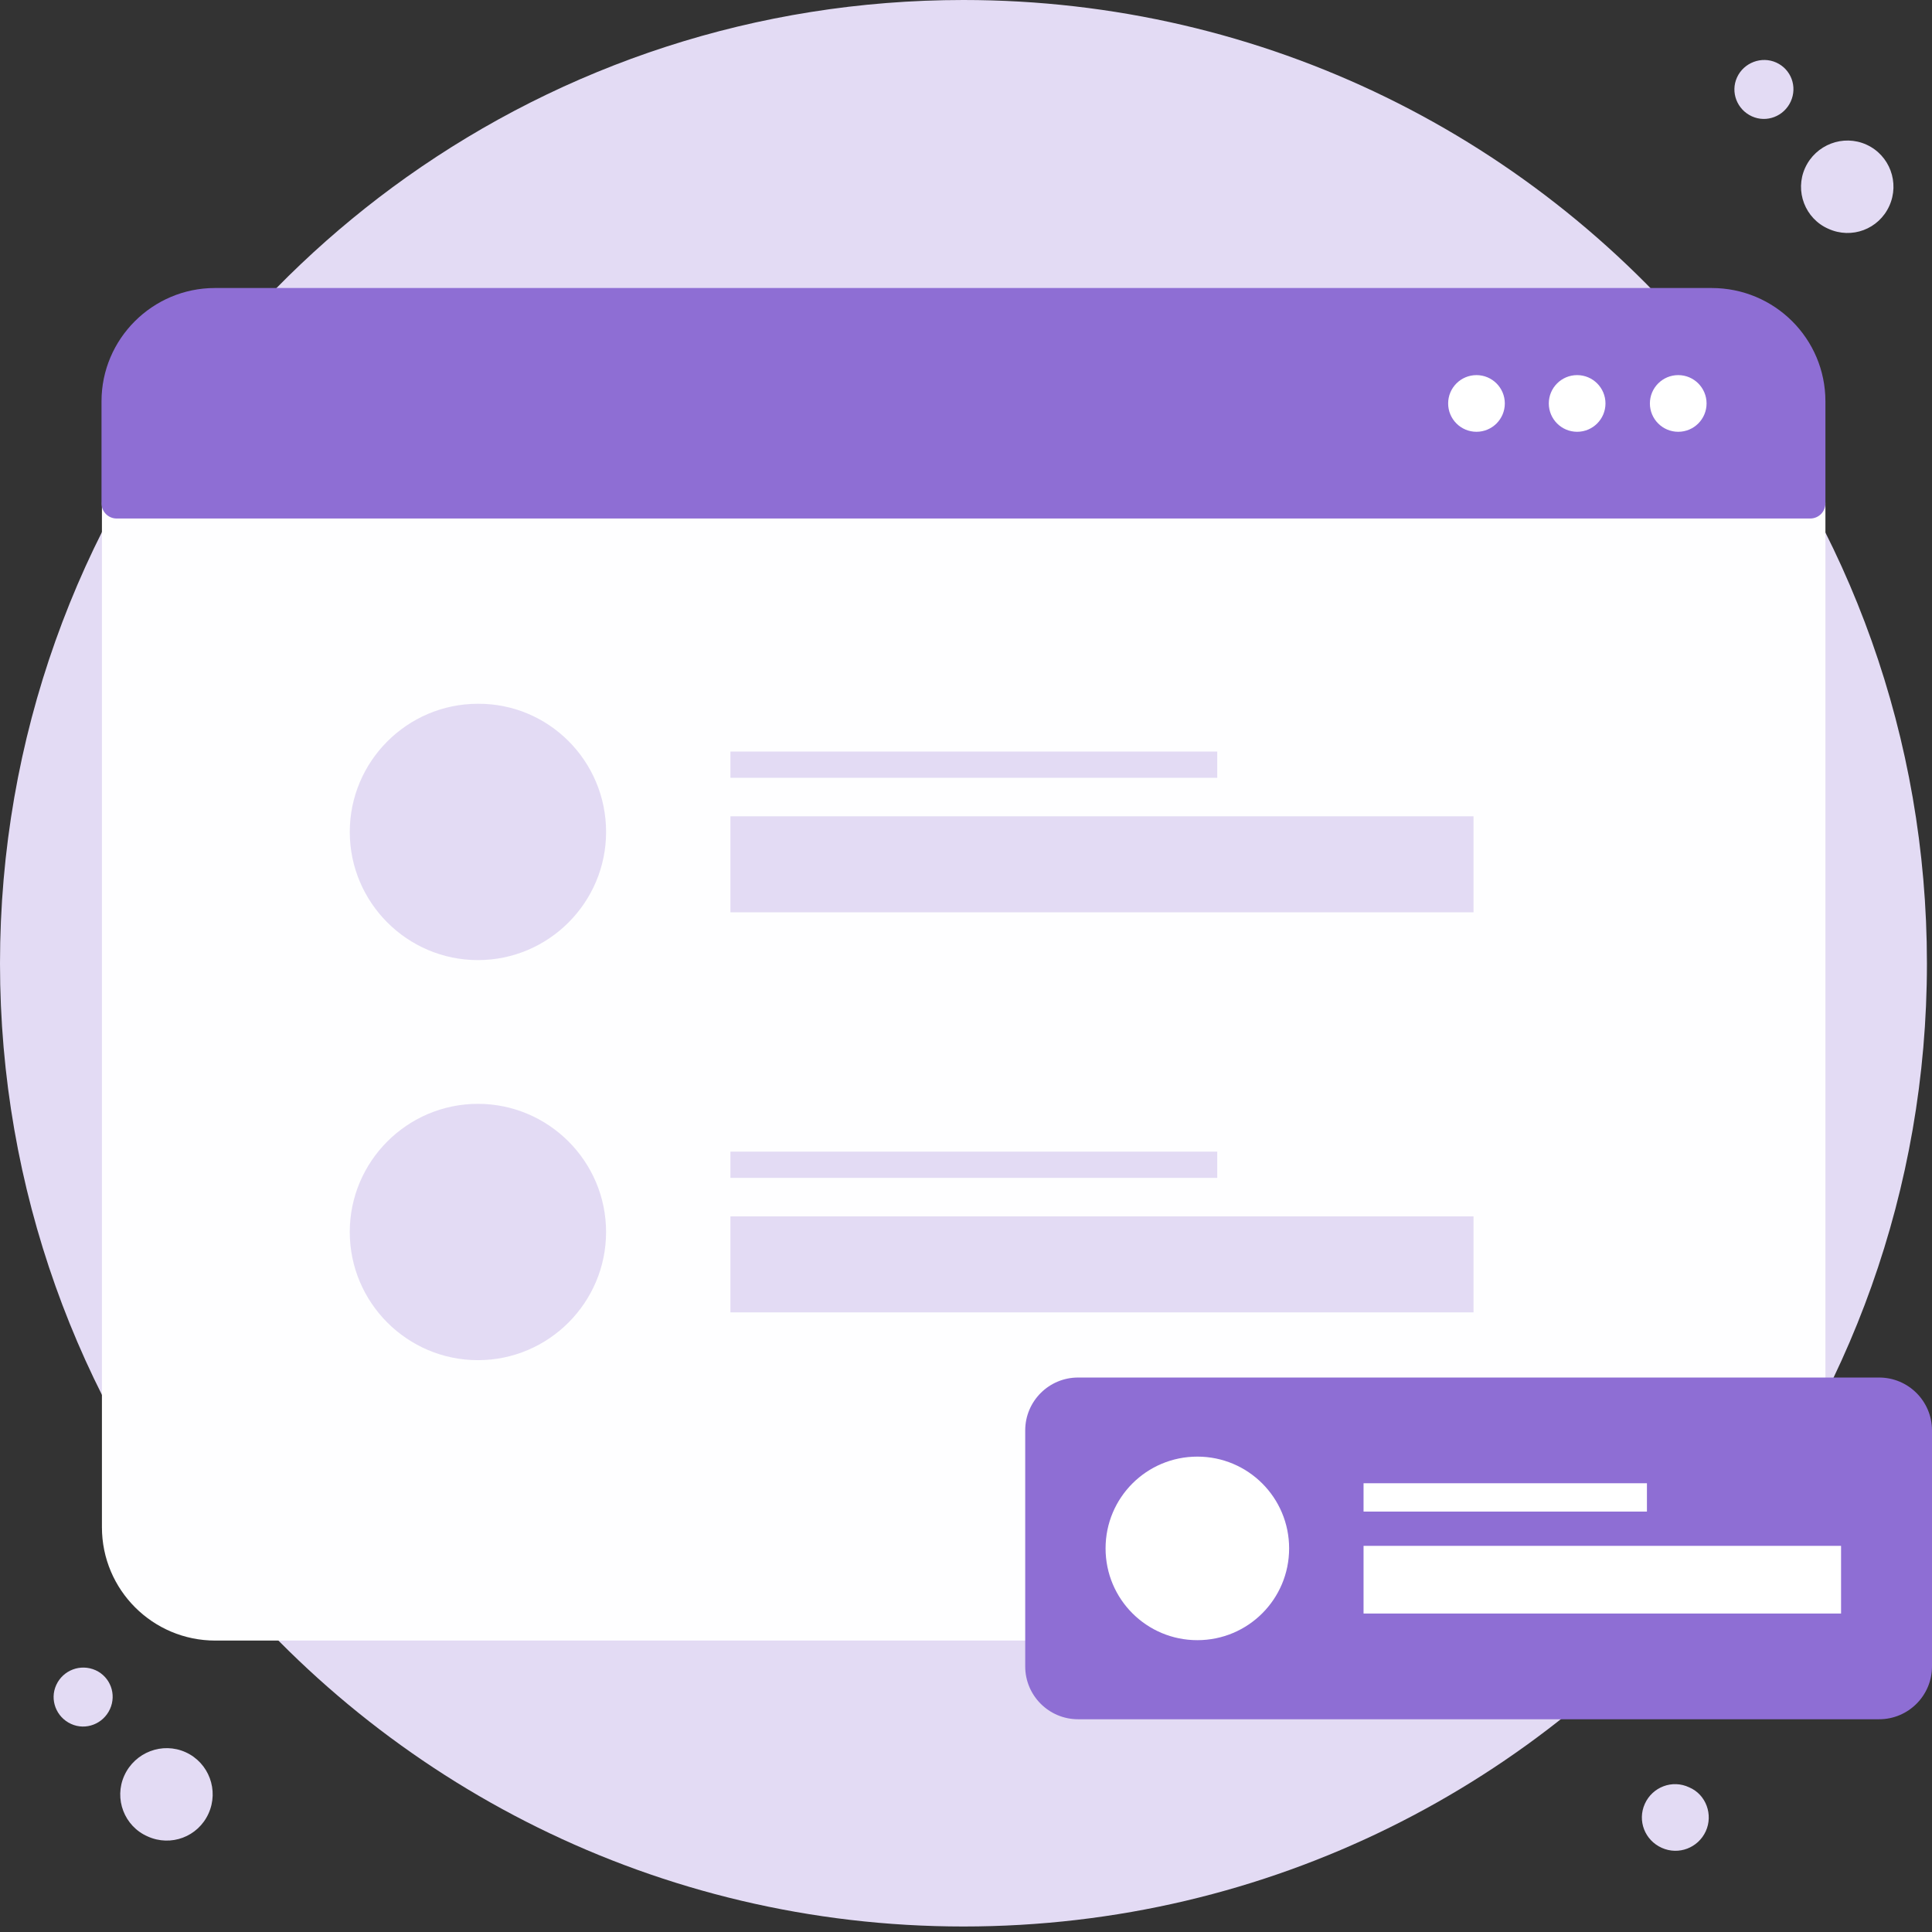 <svg width="120" height="120" viewBox="0 0 120 120" fill="none" xmlns="http://www.w3.org/2000/svg">
<rect x="0" y="0" width="120" height="120" fill="#333333" stroke="none"/>
<g id="Group">
<g id="Group_2">
<g id="Group_3">
<path id="Vector" d="M119.685 59.842C119.685 73.923 114.825 86.848 106.708 97.04C95.753 110.832 78.835 119.658 59.842 119.658C40.876 119.658 23.932 110.806 12.977 97.04C4.86 86.821 0 73.897 0 59.842C0 45.788 4.86 32.863 12.977 22.645C16.471 18.231 20.622 14.291 25.245 11.007C35.017 4.072 46.944 0 59.842 0C78.494 0 95.517 8.538 106.708 22.645C114.851 32.863 119.685 45.788 119.685 59.842Z" fill="#E3DBF4"/>
<path id="Vector_2" d="M112.119 10.428C111.463 11.873 112.119 13.581 113.564 14.211C115.009 14.868 116.69 14.238 117.347 12.793C118.004 11.348 117.373 9.64 115.929 8.984C114.484 8.327 112.776 8.984 112.119 10.428Z" fill="#E3DBF4"/>
<path id="Vector_3" d="M107.89 4.807C107.47 5.727 107.89 6.804 108.809 7.224C109.729 7.645 110.806 7.224 111.226 6.305C111.647 5.385 111.252 4.308 110.333 3.888C109.414 3.468 108.31 3.888 107.89 4.807Z" fill="#E3DBF4"/>
<path id="Vector_4" d="M7.723 110.28C7.066 111.725 7.723 113.432 9.168 114.063C10.613 114.72 12.294 114.089 12.951 112.644C13.607 111.2 12.977 109.492 11.532 108.835C10.087 108.179 8.38 108.835 7.723 110.28Z" fill="#E3DBF4"/>
<path id="Vector_5" d="M102.163 112.04C101.69 113.091 102.163 114.3 103.214 114.772C104.265 115.245 105.473 114.772 105.946 113.748C106.419 112.723 105.972 111.462 104.921 111.016C103.871 110.517 102.636 110.99 102.163 112.04Z" fill="#E3DBF4"/>
<path id="Vector_6" d="M3.493 104.659C3.073 105.578 3.493 106.656 4.413 107.076C5.332 107.496 6.409 107.076 6.83 106.156C7.25 105.237 6.856 104.16 5.937 103.74C4.991 103.319 3.914 103.74 3.493 104.659Z" fill="#E3DBF4"/>
</g>
<g id="Group_4">
<g id="Group_5">
<path id="Vector_7" d="M113.38 31.26V94.859C113.38 98.747 110.228 101.899 106.34 101.899H13.371C9.483 101.899 6.331 98.747 6.331 94.859V31.26C6.331 30.735 6.751 30.314 7.277 30.314H112.461C112.96 30.341 113.38 30.761 113.38 31.26Z" fill="#FEFEFF"/>
<path id="Vector_8" d="M113.38 24.929V31.26C113.38 31.785 112.96 32.206 112.434 32.206H7.25C6.725 32.206 6.305 31.785 6.305 31.26V24.929C6.305 21.041 9.483 17.889 13.345 17.889H106.314C110.228 17.889 113.38 21.041 113.38 24.929Z" fill="#8E6ED4"/>
</g>
<g id="Group_6">
<path id="Vector_9" d="M93.467 25.059C93.467 26.031 92.679 26.819 91.707 26.819C90.735 26.819 89.947 26.031 89.947 25.059C89.947 24.087 90.735 23.299 91.707 23.299C92.679 23.299 93.467 24.087 93.467 25.059Z" fill="white"/>
<path id="Vector_10" d="M99.719 25.059C99.719 26.031 98.931 26.819 97.959 26.819C96.987 26.819 96.199 26.031 96.199 25.059C96.199 24.087 96.987 23.299 97.959 23.299C98.931 23.299 99.719 24.087 99.719 25.059Z" fill="white"/>
<path id="Vector_11" d="M105.998 25.059C105.998 26.031 105.21 26.819 104.238 26.819C103.266 26.819 102.478 26.031 102.478 25.059C102.478 24.087 103.266 23.299 104.238 23.299C105.21 23.299 105.998 24.087 105.998 25.059Z" fill="white"/>
</g>
</g>
<g id="Group_7">
<g id="Group_8">
<g id="Group_9">
<path id="Vector_12" d="M37.645 51.673C37.645 56.06 34.072 59.633 29.685 59.633C25.298 59.633 21.726 56.06 21.726 51.673C21.726 47.286 25.298 43.713 29.685 43.713C34.072 43.687 37.645 47.26 37.645 51.673Z" fill="#E3DBF4"/>
</g>
<g id="Group_10">
<path id="Vector_13" d="M75.605 46.682H45.368V48.31H75.605V46.682Z" fill="#E3DBF4"/>
<path id="Vector_14" d="M91.524 50.701H45.368V56.664H91.524V50.701Z" fill="#E3DBF4"/>
</g>
</g>
</g>
<g id="Group_11">
<g id="Group_12">
<g id="Group_13">
<path id="Vector_15" d="M75.605 71.531H45.368V73.16H75.605V71.531Z" fill="#E3DBF4"/>
<path id="Vector_16" d="M91.524 75.551H45.368V81.514H91.524V75.551Z" fill="#E3DBF4"/>
</g>
</g>
</g>
<path id="Vector_17" d="M37.644 76.522C37.644 80.909 34.071 84.482 29.684 84.482C25.297 84.482 21.725 80.909 21.725 76.522C21.725 72.135 25.297 68.562 29.684 68.562C34.071 68.562 37.644 72.135 37.644 76.522Z" fill="#E3DBF4"/>
<g id="Group_14">
<path id="Vector_18" d="M120 88.844V103.503C120 105.315 118.529 106.786 116.716 106.786H66.961C65.149 106.786 63.678 105.315 63.678 103.503V88.844C63.678 87.032 65.149 85.561 66.961 85.561H116.716C118.529 85.561 120 87.032 120 88.844Z" fill="#8E6ED4"/>
<path id="Vector_19" d="M80.07 96.173C80.07 99.326 77.522 101.874 74.37 101.874C71.217 101.874 68.669 99.326 68.669 96.173C68.669 93.021 71.217 90.473 74.37 90.473C77.522 90.473 80.07 93.021 80.07 96.173Z" fill="white"/>
</g>
<g id="Group_15">
<path id="Vector_20" d="M102.294 92.127H84.693V93.887H102.294V92.127Z" fill="white"/>
<path id="Vector_21" d="M114.352 96.016H84.693V100.219H114.352V96.016Z" fill="white"/>
</g>
</g>
</g>
</svg>
